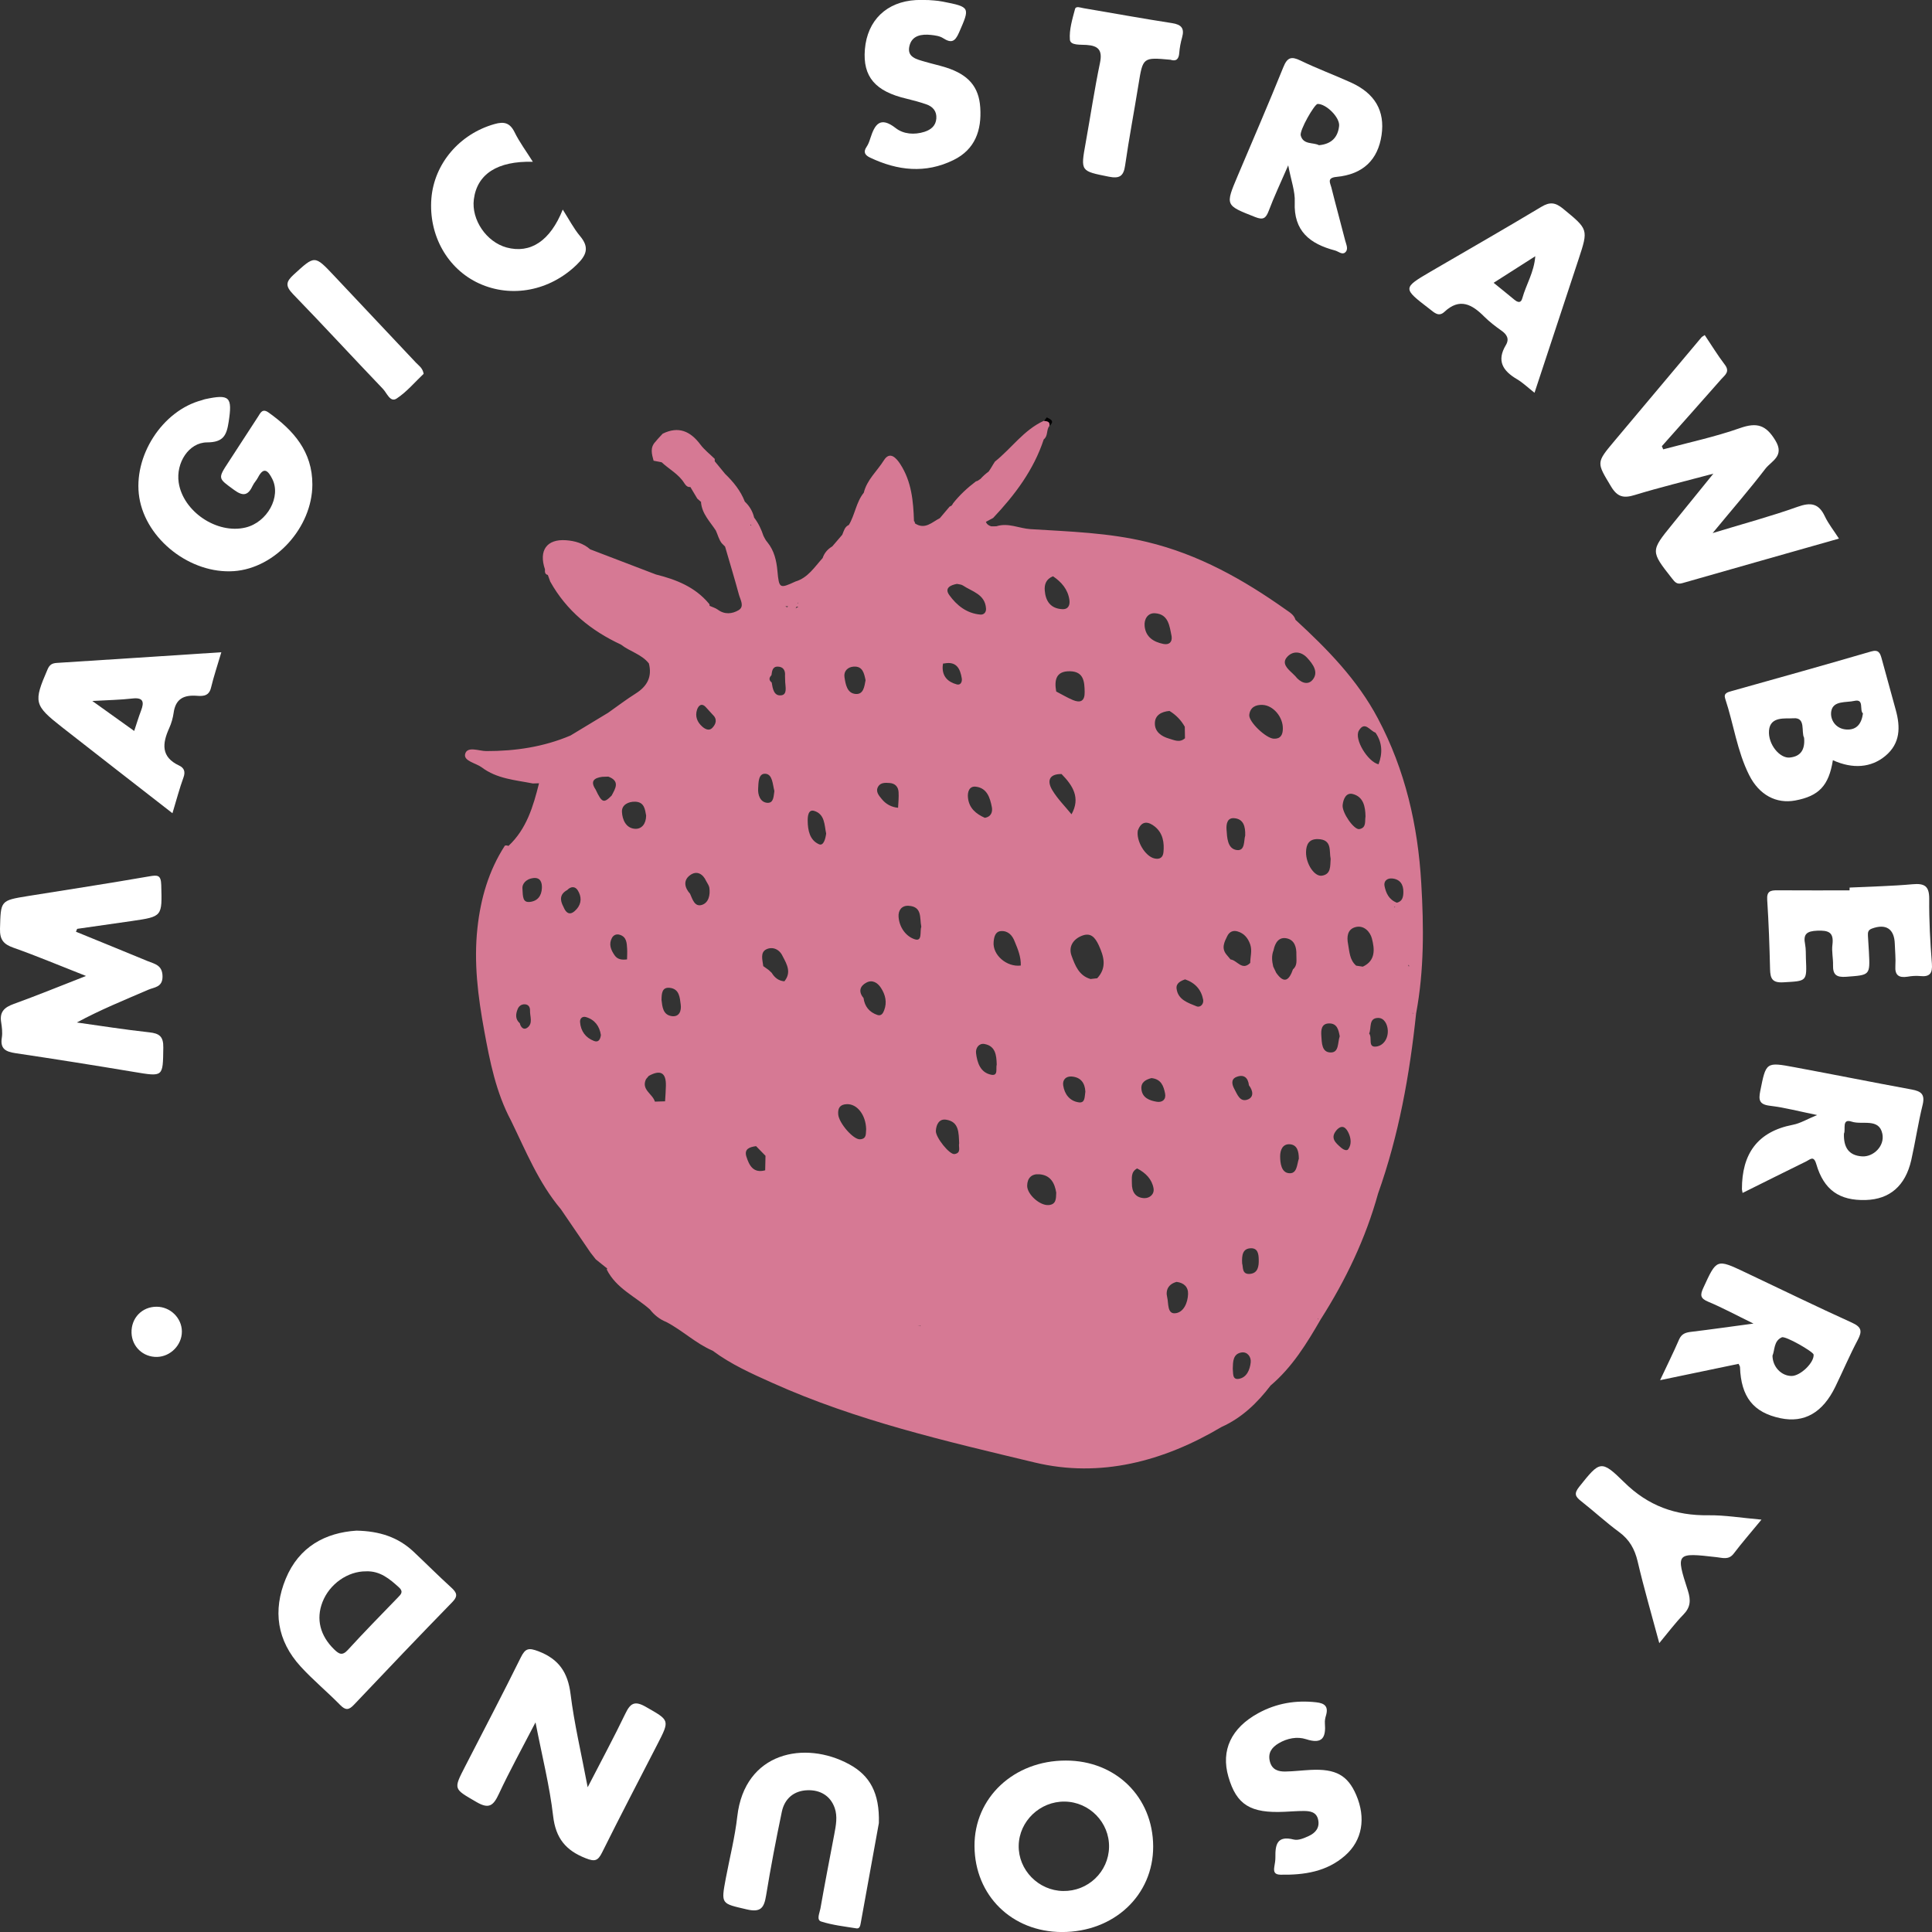 <?xml version="1.0" encoding="utf-8"?>
<!-- Generator: Adobe Illustrator 16.0.0, SVG Export Plug-In . SVG Version: 6.00 Build 0)  -->
<!DOCTYPE svg PUBLIC "-//W3C//DTD SVG 1.1//EN" "http://www.w3.org/Graphics/SVG/1.1/DTD/svg11.dtd">
<svg version="1.1" id="Layer_1" xmlns="http://www.w3.org/2000/svg" xmlns:xlink="http://www.w3.org/1999/xlink" x="0px" y="0px"
	 width="50px" height="50px" viewBox="0 0 50 50" enable-background="new 0 0 50 50" xml:space="preserve">
<rect x="0" y="0" width="50" height="50" fill="#333333" stroke="none"/>
<g>
	<path fill-rule="evenodd" clip-rule="evenodd" fill="#FFFFFF" d="M43.044,11.629c0.666-0.179,1.343-0.323,1.99-0.551
		c0.437-0.153,0.67-0.079,0.912,0.32c0.249,0.407-0.104,0.532-0.258,0.733c-0.412,0.538-0.857,1.049-1.365,1.665
		c0.809-0.246,1.514-0.435,2.199-0.68c0.343-0.123,0.548-0.088,0.706,0.249c0.091,0.192,0.229,0.363,0.364,0.574
		c-1.376,0.391-2.716,0.77-4.054,1.153c-0.136,0.039-0.19-0.023-0.263-0.117c-0.561-0.713-0.561-0.711,0.002-1.404
		c0.334-0.41,0.666-0.821,1.064-1.312c-0.738,0.197-1.389,0.355-2.027,0.55c-0.289,0.09-0.454,0.06-0.621-0.22
		c-0.371-0.619-0.389-0.608,0.082-1.169c0.752-0.896,1.503-1.79,2.256-2.686c0.016-0.02,0.043-0.031,0.087-0.062
		c0.173,0.257,0.333,0.521,0.52,0.766c0.14,0.183,0.002,0.269-0.092,0.375c-0.511,0.58-1.024,1.158-1.538,1.735
		C43.021,11.577,43.032,11.603,43.044,11.629z"/>
	<path fill-rule="evenodd" clip-rule="evenodd" fill="#FFFFFF" d="M2.226,25.258c-0.695-0.273-1.28-0.52-1.878-0.731
		C0.094,24.437-0.007,24.322,0,24.037c0.021-0.731,0.003-0.731,0.726-0.848c1.045-0.167,2.093-0.328,3.136-0.509
		c0.22-0.038,0.304-0.038,0.311,0.227c0.022,0.813,0.035,0.813-0.763,0.929c-0.47,0.068-0.941,0.134-1.411,0.202
		c-0.005,0-0.008,0.019-0.033,0.075c0.619,0.253,1.239,0.505,1.857,0.761c0.18,0.072,0.377,0.102,0.383,0.387
		c0.007,0.291-0.212,0.286-0.368,0.353c-0.617,0.267-1.241,0.518-1.849,0.848c0.623,0.087,1.245,0.186,1.871,0.254
		c0.263,0.029,0.371,0.104,0.366,0.396c-0.011,0.766,0.007,0.757-0.768,0.628c-1.018-0.17-2.037-0.332-3.058-0.484
		C0.153,27.218,0,27.149,0.047,26.856c0.021-0.131,0.003-0.272-0.018-0.406c-0.042-0.265,0.087-0.381,0.324-0.467
		C0.951,25.767,1.539,25.526,2.226,25.258z"/>
	<path fill-rule="evenodd" clip-rule="evenodd" fill="#FFFFFF" d="M15.209,46.254c0.361-0.701,0.681-1.294,0.973-1.901
		c0.129-0.269,0.238-0.348,0.53-0.181c0.619,0.354,0.629,0.335,0.297,0.979c-0.478,0.93-0.962,1.855-1.427,2.791
		c-0.109,0.221-0.192,0.241-0.424,0.149c-0.516-0.201-0.777-0.519-0.843-1.092c-0.09-0.779-0.285-1.546-0.456-2.424
		c-0.349,0.674-0.67,1.255-0.95,1.855c-0.142,0.304-0.257,0.395-0.582,0.204c-0.586-0.342-0.599-0.318-0.291-0.916
		c0.483-0.941,0.976-1.879,1.444-2.827c0.118-0.239,0.207-0.249,0.455-0.156c0.529,0.203,0.761,0.548,0.831,1.106
		C14.861,44.609,15.041,45.363,15.209,46.254z"/>
	<path fill-rule="evenodd" clip-rule="evenodd" fill="#FFFFFF" d="M8.084,12.543c-0.005,1.109-0.961,2.163-2.03,2.238
		c-1.122,0.079-2.274-0.817-2.449-1.905c-0.169-1.063,0.593-2.25,1.619-2.519c0.026-0.008,0.051-0.019,0.078-0.025
		c0.648-0.14,0.714-0.058,0.616,0.585c-0.054,0.354-0.14,0.53-0.559,0.532c-0.476,0.002-0.808,0.532-0.735,1.035
		c0.11,0.754,0.991,1.347,1.732,1.168c0.562-0.136,0.925-0.797,0.69-1.258c-0.104-0.206-0.217-0.333-0.371-0.034
		c-0.037,0.073-0.099,0.133-0.133,0.205c-0.115,0.246-0.236,0.296-0.483,0.115c-0.417-0.306-0.431-0.286-0.137-0.734
		c0.253-0.387,0.502-0.775,0.755-1.161c0.064-0.098,0.111-0.226,0.276-0.107C7.6,11.139,8.087,11.691,8.084,12.543z"/>
	<path fill-rule="evenodd" clip-rule="evenodd" fill="#FFFFFF" d="M22.745,47.181c-0.135,0.744-0.303,1.666-0.469,2.586
		c-0.013,0.07-0.026,0.152-0.111,0.139c-0.308-0.049-0.621-0.084-0.915-0.178c-0.127-0.041-0.037-0.225-0.018-0.334
		c0.113-0.642,0.237-1.281,0.359-1.922c0.043-0.228,0.089-0.462,0.01-0.685c-0.114-0.319-0.38-0.466-0.701-0.456
		c-0.349,0.01-0.594,0.213-0.666,0.556c-0.15,0.717-0.288,1.438-0.406,2.16c-0.052,0.317-0.128,0.456-0.502,0.368
		c-0.663-0.156-0.669-0.126-0.542-0.805c0.101-0.533,0.236-1.063,0.297-1.601c0.19-1.667,1.75-1.978,2.903-1.346
		C22.508,45.95,22.767,46.398,22.745,47.181z"/>
	<path fill-rule="evenodd" clip-rule="evenodd" fill="#FFFFFF" d="M33.245,46.889c-0.887,0.042-1.244-0.181-1.454-0.906
		c-0.199-0.686,0.073-1.264,0.774-1.647c0.469-0.256,0.967-0.34,1.496-0.281c0.222,0.024,0.324,0.107,0.256,0.34
		c-0.02,0.064-0.034,0.135-0.029,0.201c0.029,0.367-0.059,0.553-0.488,0.414c-0.229-0.074-0.486-0.025-0.708,0.106
		c-0.179,0.107-0.284,0.247-0.228,0.471c0.055,0.216,0.22,0.264,0.405,0.26c0.218-0.004,0.433-0.031,0.65-0.042
		c0.649-0.033,0.96,0.139,1.179,0.648c0.256,0.596,0.16,1.176-0.285,1.567c-0.477,0.422-1.063,0.507-1.675,0.497
		c-0.157-0.003-0.179-0.079-0.159-0.205c0.013-0.08,0.029-0.163,0.028-0.243c-0.005-0.324,0.038-0.573,0.475-0.462
		c0.114,0.03,0.268-0.035,0.388-0.091c0.17-0.077,0.289-0.212,0.244-0.42c-0.043-0.205-0.211-0.228-0.381-0.228
		C33.571,46.868,33.409,46.882,33.245,46.889z"/>
	<path fill-rule="evenodd" clip-rule="evenodd" fill="#FFFFFF" d="M24.024,0.001c0.052,0.006,0.217,0.009,0.376,0.041
		c0.714,0.14,0.706,0.147,0.418,0.804c-0.104,0.238-0.201,0.276-0.412,0.141c-0.086-0.056-0.205-0.071-0.311-0.083
		c-0.246-0.026-0.494,0.011-0.559,0.286c-0.07,0.295,0.191,0.344,0.398,0.406c0.182,0.054,0.369,0.094,0.55,0.151
		c0.578,0.185,0.85,0.498,0.885,1.036c0.039,0.588-0.133,1.085-0.693,1.359c-0.724,0.356-1.447,0.275-2.158-0.063
		c-0.132-0.063-0.185-0.144-0.089-0.282c0.045-0.065,0.072-0.146,0.097-0.224c0.114-0.352,0.25-0.574,0.656-0.257
		c0.2,0.156,0.482,0.179,0.744,0.095c0.165-0.054,0.291-0.153,0.306-0.342c0.015-0.191-0.091-0.311-0.259-0.369
		c-0.166-0.057-0.336-0.104-0.508-0.145c-0.814-0.189-1.14-0.57-1.082-1.276c0.062-0.754,0.562-1.236,1.327-1.278
		C23.777-0.002,23.846,0.001,24.024,0.001z"/>
	<path fill-rule="evenodd" clip-rule="evenodd" fill="#FFFFFF" d="M47.868,22.97c0.544-0.026,1.088-0.037,1.631-0.086
		c0.307-0.027,0.431,0.046,0.429,0.38c-0.005,0.557,0.025,1.115,0.069,1.671c0.02,0.256-0.053,0.352-0.307,0.325
		c-0.105-0.011-0.218-0.001-0.324,0.017c-0.225,0.034-0.33-0.037-0.314-0.28c0.012-0.188-0.009-0.38-0.015-0.57
		c-0.011-0.388-0.228-0.529-0.591-0.396c-0.104,0.038-0.108,0.103-0.104,0.187c0.009,0.136,0.018,0.271,0.025,0.408
		c0.032,0.623,0.031,0.606-0.588,0.653c-0.256,0.019-0.346-0.055-0.34-0.301c0.005-0.176-0.039-0.355-0.016-0.528
		c0.041-0.325-0.101-0.375-0.391-0.364c-0.271,0.011-0.371,0.085-0.316,0.354c0.023,0.119,0.017,0.244,0.021,0.367
		c0.026,0.6,0.025,0.58-0.583,0.615c-0.29,0.018-0.339-0.099-0.345-0.341c-0.014-0.598-0.035-1.197-0.074-1.794
		c-0.014-0.219,0.08-0.247,0.258-0.246c0.625,0.004,1.249,0.002,1.873,0.002C47.868,23.018,47.868,22.993,47.868,22.97z"/>
	<path fill-rule="evenodd" clip-rule="evenodd" fill="#FFFFFF" d="M14.564,5.424c0.165,0.257,0.283,0.49,0.448,0.686
		c0.252,0.299,0.162,0.501-0.093,0.747c-0.688,0.664-1.672,0.865-2.519,0.479c-0.82-0.375-1.311-1.248-1.236-2.199
		c0.073-0.904,0.73-1.671,1.633-1.926c0.243-0.069,0.396-0.038,0.518,0.206c0.129,0.264,0.308,0.502,0.475,0.77
		c-0.919-0.024-1.444,0.318-1.527,0.974c-0.066,0.526,0.324,1.1,0.847,1.244C13.727,6.571,14.239,6.237,14.564,5.424z"/>
	<path fill-rule="evenodd" clip-rule="evenodd" fill="#FFFFFF" d="M45.587,39.328c-0.274,0.333-0.506,0.599-0.718,0.878
		c-0.13,0.171-0.283,0.111-0.441,0.094c-1.053-0.121-1.063-0.117-0.745,0.867c0.079,0.251,0.068,0.43-0.119,0.621
		c-0.207,0.211-0.384,0.45-0.622,0.736c-0.2-0.745-0.399-1.426-0.56-2.115c-0.076-0.321-0.213-0.564-0.481-0.761
		c-0.339-0.249-0.648-0.536-0.979-0.796c-0.15-0.118-0.196-0.192-0.054-0.372c0.534-0.667,0.563-0.714,1.165-0.12
		c0.621,0.612,1.328,0.867,2.181,0.855C44.642,39.21,45.07,39.283,45.587,39.328z"/>
	<path fill-rule="evenodd" clip-rule="evenodd" fill="#FFFFFF" d="M30.29,1.546c-0.715-0.065-0.712-0.064-0.827,0.648
		c-0.112,0.696-0.245,1.39-0.345,2.088c-0.04,0.285-0.152,0.345-0.425,0.29c-0.729-0.146-0.729-0.135-0.597-0.869
		c0.125-0.695,0.229-1.393,0.373-2.083c0.066-0.325-0.047-0.437-0.35-0.457c-0.154-0.012-0.416,0.019-0.43-0.136
		c-0.021-0.26,0.064-0.533,0.133-0.794c0.023-0.085,0.145-0.033,0.221-0.021c0.762,0.129,1.521,0.268,2.287,0.386
		c0.242,0.037,0.33,0.132,0.262,0.373c-0.037,0.13-0.063,0.266-0.073,0.4C30.507,1.531,30.44,1.595,30.29,1.546z"/>
	<path fill-rule="evenodd" clip-rule="evenodd" fill="#FFFFFF" d="M10.964,9.674c-0.224,0.211-0.436,0.468-0.702,0.642
		c-0.164,0.106-0.251-0.148-0.351-0.251C9.131,9.251,8.368,8.42,7.583,7.611C7.382,7.402,7.396,7.292,7.605,7.103
		c0.544-0.495,0.533-0.506,1.04,0.032c0.708,0.751,1.416,1.501,2.123,2.254C10.84,9.464,10.938,9.523,10.964,9.674z"/>
	<path fill-rule="evenodd" clip-rule="evenodd" fill="#FFFFFF" d="M4.066,35.117c-0.361,0.009-0.651-0.264-0.662-0.623
		c-0.012-0.383,0.27-0.677,0.65-0.676c0.354,0,0.652,0.292,0.653,0.641C4.709,34.807,4.415,35.108,4.066,35.117z"/>
	<path fill-rule="evenodd" clip-rule="evenodd" d="M26.985,10.941c0.035-0.046,0.07-0.093,0.106-0.139
		c0.099,0.05,0.212,0.094,0.068,0.22C27.101,10.995,27.043,10.969,26.985,10.941z"/>
	<path fill-rule="evenodd" clip-rule="evenodd" fill="#FFFFFF" d="M27.585,45.563c-1.346-0.002-2.374,0.961-2.365,2.217
		c0.009,1.276,0.966,2.217,2.261,2.221c1.349,0.002,2.367-0.952,2.363-2.217C29.839,46.509,28.879,45.563,27.585,45.563z
		 M27.513,48.939c-0.639-0.01-1.162-0.546-1.149-1.177c0.011-0.63,0.552-1.146,1.19-1.137c0.641,0.008,1.16,0.541,1.148,1.178
		C28.69,48.441,28.159,48.95,27.513,48.939z"/>
	<path fill-rule="evenodd" clip-rule="evenodd" fill="#FFFFFF" d="M11.676,41.083c-0.332-0.302-0.649-0.62-0.976-0.928
		c-0.396-0.371-0.875-0.531-1.476-0.542c-0.806,0.053-1.487,0.417-1.829,1.245c-0.34,0.823-0.226,1.604,0.386,2.272
		c0.321,0.351,0.69,0.655,1.023,0.995c0.142,0.146,0.227,0.131,0.358-0.008c0.841-0.888,1.685-1.774,2.54-2.651
		C11.864,41.302,11.82,41.215,11.676,41.083z M10.298,41.342c-0.435,0.449-0.873,0.896-1.294,1.356
		c-0.147,0.162-0.231,0.108-0.356-0.012c-0.362-0.353-0.474-0.783-0.302-1.225C8.527,40.994,9,40.661,9.475,40.666
		c0.359-0.014,0.607,0.194,0.852,0.417C10.446,41.192,10.38,41.259,10.298,41.342z"/>
	<path fill-rule="evenodd" clip-rule="evenodd" fill="#FFFFFF" d="M49.062,18.373c-0.122-0.445-0.245-0.889-0.366-1.333
		c-0.04-0.144-0.081-0.237-0.275-0.179c-1.196,0.349-2.396,0.685-3.597,1.021c-0.114,0.033-0.225,0.054-0.175,0.203
		c0.218,0.655,0.307,1.354,0.62,1.976c0.261,0.518,0.704,0.745,1.189,0.656c0.615-0.114,0.871-0.383,0.977-1.043
		c0.514,0.234,0.992,0.194,1.358-0.111C49.183,19.238,49.185,18.817,49.062,18.373z M46.319,19.605
		c-0.256,0.027-0.566-0.34-0.537-0.699c0.03-0.377,0.43-0.302,0.633-0.317c0.328-0.027,0.193,0.35,0.275,0.505
		C46.718,19.406,46.597,19.578,46.319,19.605z M47.79,18.88c-0.287-0.015-0.434-0.261-0.397-0.473
		c0.048-0.282,0.386-0.219,0.597-0.268c0.265-0.06,0.125,0.236,0.223,0.325C48.177,18.729,48.052,18.894,47.79,18.88z"/>
	<path fill-rule="evenodd" clip-rule="evenodd" fill="#FFFFFF" d="M49.478,28.197c-1.012-0.186-2.021-0.389-3.034-0.577
		c-0.745-0.139-0.739-0.133-0.889,0.617c-0.045,0.227-0.029,0.345,0.244,0.379c0.388,0.047,0.769,0.147,1.228,0.241
		c-0.256,0.105-0.436,0.216-0.627,0.252c-0.926,0.179-1.32,0.762-1.319,1.666c0,0.012,0.004,0.025,0.017,0.098
		c0.564-0.28,1.107-0.552,1.652-0.819c0.095-0.046,0.188-0.159,0.255,0.071c0.196,0.674,0.602,0.951,1.281,0.931
		c0.62-0.019,1.024-0.364,1.177-1.031c0.107-0.476,0.178-0.96,0.295-1.434C49.823,28.319,49.718,28.242,49.478,28.197z
		 M48.194,29.927c-0.357-0.021-0.484-0.243-0.473-0.588c0.053-0.107-0.066-0.399,0.201-0.311c0.27,0.091,0.707-0.101,0.793,0.313
		C48.782,29.662,48.481,29.944,48.194,29.927z"/>
	<path fill-rule="evenodd" clip-rule="evenodd" fill="#FFFFFF" d="M47.927,34.23c-0.926-0.419-1.84-0.867-2.759-1.301
		c-0.747-0.354-0.741-0.351-1.087,0.403c-0.086,0.186-0.078,0.271,0.128,0.357c0.362,0.151,0.71,0.34,1.171,0.565
		c-0.622,0.083-1.114,0.154-1.607,0.213c-0.146,0.017-0.252,0.048-0.318,0.198c-0.145,0.335-0.307,0.661-0.492,1.054
		c0.717-0.149,1.375-0.286,2.031-0.423c0.016,0.036,0.036,0.059,0.037,0.084c0.027,0.773,0.346,1.176,1.045,1.323
		c0.617,0.13,1.095-0.141,1.422-0.814c0.196-0.403,0.371-0.816,0.58-1.211C48.197,34.452,48.181,34.345,47.927,34.23z M46.365,35.61
		c-0.261-0.001-0.49-0.231-0.493-0.526c0.063-0.146,0.029-0.379,0.241-0.474c0.095-0.043,0.815,0.373,0.823,0.446
		C46.955,35.262,46.595,35.611,46.365,35.61z"/>
	<path fill-rule="evenodd" clip-rule="evenodd" fill="#FFFFFF" d="M34.964,2.136c-0.432-0.196-0.879-0.361-1.306-0.568
		c-0.239-0.116-0.343-0.085-0.446,0.172c-0.381,0.944-0.786,1.878-1.182,2.814c-0.324,0.767-0.32,0.758,0.454,1.063
		c0.208,0.083,0.277,0.033,0.351-0.161c0.137-0.365,0.305-0.719,0.504-1.177c0.074,0.392,0.182,0.675,0.169,0.952
		c-0.032,0.753,0.396,1.081,1.041,1.251c0.089,0.024,0.184,0.118,0.262,0.052c0.095-0.081,0.029-0.205,0.003-0.307
		c-0.117-0.459-0.244-0.917-0.359-1.378c-0.027-0.111-0.125-0.247,0.133-0.271c0.688-0.065,1.074-0.443,1.167-1.083
		C35.845,2.873,35.587,2.419,34.964,2.136z M34.134,3.758c-0.146-0.08-0.404-0.004-0.471-0.251
		c-0.037-0.133,0.357-0.815,0.437-0.817c0.22-0.004,0.579,0.348,0.556,0.57C34.625,3.552,34.46,3.729,34.134,3.758z"/>
	<path fill-rule="evenodd" clip-rule="evenodd" fill="#FFFFFF" d="M40.452,5.401c-0.202-0.166-0.344-0.18-0.566-0.046
		c-0.942,0.566-1.898,1.112-2.848,1.666c-0.744,0.436-0.742,0.437-0.042,0.974c0.118,0.09,0.235,0.217,0.386,0.075
		c0.396-0.371,0.715-0.192,1.029,0.123c0.134,0.134,0.287,0.251,0.441,0.36c0.145,0.1,0.215,0.217,0.121,0.375
		c-0.248,0.412-0.078,0.671,0.287,0.886c0.149,0.088,0.277,0.212,0.453,0.351c0.393-1.188,0.766-2.322,1.14-3.455
		C41.111,5.928,41.104,5.938,40.452,5.401z M39.398,7.716c-0.036,0.137-0.119,0.113-0.209,0.038
		c-0.166-0.139-0.335-0.273-0.534-0.435c0.379-0.242,0.709-0.453,1.078-0.688C39.702,7.047,39.495,7.365,39.398,7.716z"/>
	<path fill-rule="evenodd" clip-rule="evenodd" fill="#FFFFFF" d="M1.473,17.156c-0.124,0.008-0.189,0.045-0.241,0.165
		c-0.368,0.852-0.355,0.927,0.372,1.498c0.939,0.736,1.883,1.467,2.859,2.227c0.103-0.339,0.181-0.64,0.287-0.93
		c0.054-0.151,0.009-0.245-0.111-0.302c-0.479-0.223-0.44-0.572-0.259-0.972c0.055-0.122,0.094-0.257,0.113-0.39
		c0.044-0.325,0.217-0.459,0.545-0.448c0.159,0.007,0.362,0.05,0.423-0.206c0.069-0.287,0.164-0.569,0.267-0.918
		C4.263,16.976,2.868,17.068,1.473,17.156z M3.649,18.395c-0.061,0.16-0.11,0.323-0.176,0.522c-0.35-0.25-0.674-0.482-1.084-0.776
		c0.412-0.023,0.722-0.028,1.028-0.063C3.708,18.043,3.739,18.162,3.649,18.395z"/>
	<path fill-rule="evenodd" clip-rule="evenodd" d="M12.563,23.775c0,0.517,0,1.034,0,1.552
		C12.435,24.81,12.437,24.292,12.563,23.775z"/>
	<path fill-rule="evenodd" clip-rule="evenodd" d="M12.566,25.652c0.152,0.173,0.05,0.382,0.08,0.572
		C12.492,26.052,12.595,25.844,12.566,25.652z"/>
	<g>
		<polygon fill-rule="evenodd" clip-rule="evenodd" points="29.451,21.484 29.45,21.484 29.451,21.484 		"/>
		<rect x="29.451" y="21.483" fill-rule="evenodd" clip-rule="evenodd" width="0.001" height="0.001"/>
		<rect x="22.348" y="25.826" fill-rule="evenodd" clip-rule="evenodd" width="0.001" height="0.001"/>
		<polygon fill-rule="evenodd" clip-rule="evenodd" points="22.348,25.825 22.348,25.825 22.348,25.825 		"/>
		<rect x="34.593" y="29.241" fill-rule="evenodd" clip-rule="evenodd" width="0.004" height="0.005"/>
		<polygon fill-rule="evenodd" clip-rule="evenodd" points="34.595,29.244 34.595,29.243 34.595,29.244 		"/>
		<path fill-rule="evenodd" clip-rule="evenodd" fill="#D67994" d="M36.782,22.856c-0.086-1.491-0.414-2.929-1.123-4.264
			c-0.531-1.003-1.309-1.795-2.132-2.552c-0.037-0.129-0.147-0.19-0.247-0.261c-1.1-0.78-2.257-1.431-3.588-1.751
			c-0.997-0.242-2.01-0.271-3.023-0.334c-0.293-0.018-0.575-0.172-0.879-0.075c-0.043,0.004-0.09,0.002-0.135,0.003
			c-0.059-0.018-0.111-0.045-0.141-0.116l0,0c0.063-0.034,0.125-0.066,0.188-0.101c0.563-0.597,1.05-1.242,1.31-2.034
			c0.117-0.089,0.062-0.25,0.148-0.35c0.019-0.123-0.073-0.117-0.149-0.129c-0.516,0.236-0.834,0.712-1.262,1.054
			c-0.031,0.045-0.059,0.094-0.087,0.141c-0.022,0.042-0.051,0.076-0.075,0.116c-0.077,0.057-0.149,0.12-0.213,0.192
			c-0.039,0.021-0.065,0.055-0.116,0.062c-0.221,0.167-0.423,0.354-0.595,0.572c-0.006,0.024-0.026,0.035-0.036,0.057
			c-0.017,0.009-0.034,0.017-0.051,0.025c-0.084,0.099-0.168,0.197-0.252,0.298c-0.204,0.104-0.386,0.31-0.648,0.134
			c0.005-0.023-0.003-0.043-0.022-0.058c-0.017-0.514-0.063-1.021-0.351-1.468c-0.106-0.166-0.274-0.352-0.429-0.103
			c-0.174,0.278-0.439,0.503-0.519,0.837c-0.199,0.246-0.228,0.571-0.387,0.835l0.003-0.002c-0.112,0.048-0.132,0.158-0.173,0.255
			c-0.086,0.101-0.172,0.2-0.258,0.301c-0.119,0.071-0.206,0.169-0.25,0.302c-0.209,0.23-0.378,0.51-0.703,0.607
			c-0.412,0.191-0.425,0.181-0.467-0.271c-0.024-0.269-0.083-0.526-0.258-0.743c-0.042-0.046-0.073-0.105-0.103-0.165
			c-0.056-0.17-0.131-0.331-0.243-0.476h0.001c-0.039-0.161-0.119-0.298-0.24-0.411v0.001c-0.11-0.284-0.296-0.512-0.512-0.721
			c-0.089-0.109-0.178-0.217-0.267-0.325c0-0.021,0-0.043-0.001-0.063c-0.125-0.123-0.268-0.232-0.371-0.371
			c-0.259-0.346-0.565-0.482-0.975-0.281c-0.041,0.044-0.082,0.088-0.123,0.132c-0.022,0.027-0.044,0.052-0.065,0.077
			c-0.146,0.152-0.094,0.322-0.048,0.491c0.069,0.014,0.138,0.026,0.208,0.04c0.194,0.181,0.44,0.305,0.585,0.539
			c0.039,0.058,0.081,0.111,0.159,0.102c0.06,0.101,0.119,0.2,0.179,0.3c0.034,0.03,0.068,0.06,0.102,0.09
			c-0.001,0.003-0.005,0.002-0.006,0.005c0.025,0.298,0.233,0.499,0.384,0.731c0.051,0.109,0.077,0.231,0.152,0.328
			c0.029,0.029,0.058,0.059,0.087,0.088c0.121,0.415,0.246,0.829,0.359,1.245c0.037,0.134,0.151,0.307-0.013,0.402
			c-0.16,0.094-0.357,0.118-0.535-0.016c-0.062-0.045-0.142-0.066-0.213-0.099c0.004-0.025-0.003-0.047-0.021-0.063
			c-0.359-0.428-0.847-0.618-1.367-0.748c-0.567-0.218-1.135-0.435-1.702-0.651c-0.177-0.157-0.396-0.218-0.623-0.235
			c-0.5-0.037-0.713,0.265-0.546,0.754C14.1,14.8,14.098,14.86,14.178,14.88c0.021,0.058,0.042,0.114,0.062,0.171
			c0.421,0.756,1.057,1.271,1.831,1.631c0.229,0.181,0.534,0.248,0.722,0.488c0.089,0.349-0.046,0.592-0.341,0.778
			c-0.245,0.154-0.476,0.331-0.713,0.498c-0.325,0.196-0.649,0.393-0.974,0.589l0.011,0.022c0,0,0,0.001,0,0.001
			c-0.004-0.008-0.007-0.016-0.011-0.023c-0.698,0.296-1.426,0.404-2.181,0.403c-0.188-0.001-0.488-0.133-0.545,0.071
			c-0.052,0.186,0.272,0.236,0.428,0.35c0.391,0.297,0.867,0.327,1.323,0.417c0.053-0.002,0.107-0.004,0.16-0.005
			c-0.15,0.597-0.321,1.184-0.792,1.622c-0.026-0.013-0.056-0.018-0.092-0.008c-0.418,0.647-0.625,1.361-0.709,2.124
			c-0.1,0.902,0.014,1.787,0.175,2.666c0.146,0.797,0.304,1.595,0.691,2.322c0.386,0.791,0.716,1.614,1.293,2.298
			c0.255,0.374,0.511,0.748,0.766,1.122c0.046,0.059,0.092,0.116,0.138,0.176c0.098,0.078,0.196,0.157,0.295,0.236
			c-0.002,0.01-0.011,0.017-0.012,0.026c0.241,0.486,0.737,0.697,1.117,1.033c0.113,0.146,0.253,0.256,0.424,0.325
			c0.419,0.218,0.764,0.557,1.201,0.744c0.472,0.352,1.004,0.59,1.535,0.828c2.176,0.98,4.497,1.512,6.798,2.064
			c1.694,0.407,3.334-0.028,4.835-0.919c0.526-0.236,0.925-0.622,1.27-1.073c0.562-0.476,0.937-1.091,1.299-1.716
			c0.646-1.015,1.161-2.089,1.482-3.251c0.538-1.511,0.818-3.075,0.985-4.663C36.858,25.112,36.849,23.982,36.782,22.856z
			 M13.647,26.597c-0.094,0.069-0.17-0.009-0.195-0.116c0,0,0,0,0,0c-0.121-0.105-0.107-0.236-0.056-0.363
			c0.03-0.078,0.095-0.13,0.185-0.127c0.102,0.004,0.139,0.081,0.136,0.163C13.712,26.304,13.8,26.485,13.647,26.597z
			 M13.709,23.342c-0.178,0.017-0.178-0.121-0.189-0.358c-0.006-0.089,0.071-0.235,0.284-0.26c0.184-0.021,0.227,0.117,0.22,0.263
			C14.014,23.182,13.916,23.321,13.709,23.342z M17.053,17.646c0,0.001,0.001,0.003,0.001,0.005c-0.001,0-0.002,0-0.004,0.001
			C17.052,17.65,17.052,17.648,17.053,17.646z M14.58,23.465c-0.093-0.174-0.095-0.325,0.1-0.431c0.095-0.1,0.207-0.099,0.273,0.009
			c0.097,0.157,0.105,0.329-0.027,0.483v-0.001C14.777,23.696,14.663,23.668,14.58,23.465z M15.373,26.94
			c-0.217-0.083-0.343-0.254-0.361-0.487c-0.008-0.096,0.061-0.159,0.154-0.131c0.228,0.068,0.349,0.234,0.385,0.464
			C15.537,26.895,15.492,26.986,15.373,26.94z M15.415,20.434l-0.001-0.002c-0.146-0.217-0.038-0.299,0.171-0.328
			c0.053-0.001,0.106-0.004,0.159-0.005c0.308,0.116,0.183,0.307,0.084,0.492h0C15.623,20.796,15.578,20.778,15.415,20.434z
			 M16.228,24.829c-0.124,0.016-0.244,0.008-0.322-0.106c-0.094-0.136-0.157-0.282-0.071-0.446c0.042-0.081,0.121-0.111,0.204-0.085
			c0.178,0.054,0.182,0.211,0.191,0.358C16.236,24.644,16.229,24.737,16.228,24.829z M16.431,21.449
			c-0.238-0.017-0.326-0.246-0.335-0.438c-0.009-0.183,0.169-0.27,0.347-0.263c0.236,0.01,0.25,0.205,0.279,0.359
			C16.72,21.321,16.607,21.461,16.431,21.449z M17.212,28.502c-0.088,0.003-0.176,0.006-0.264,0.008
			c-0.056-0.202-0.359-0.306-0.23-0.58c0.024-0.028,0.047-0.057,0.071-0.085c0.293-0.163,0.454-0.097,0.444,0.259
			C17.231,28.236,17.22,28.369,17.212,28.502z M17.39,26.298c-0.235-0.03-0.249-0.245-0.27-0.419
			c0.003-0.167,0.009-0.34,0.222-0.313c0.241,0.031,0.251,0.252,0.275,0.433C17.638,26.158,17.582,26.322,17.39,26.298z
			 M18.167,23.418c-0.189,0.061-0.245-0.145-0.308-0.287c-0.147-0.162-0.18-0.352,0.001-0.482c0.169-0.124,0.329-0.039,0.416,0.153
			c0.029,0.058,0.073,0.113,0.082,0.173C18.384,23.159,18.342,23.361,18.167,23.418z M18.43,18.842
			c-0.078,0.078-0.178,0.031-0.254-0.036c-0.135-0.118-0.192-0.27-0.137-0.438c0.035-0.104,0.118-0.192,0.234-0.06
			c0.056,0.061,0.111,0.12,0.166,0.182C18.571,18.609,18.533,18.739,18.43,18.842z M19.965,17.475
			c0.015-0.104,0.024-0.225,0.163-0.223c0.142,0.002,0.201,0.098,0.188,0.237c0.002,0.056,0.003,0.11,0.005,0.165
			c0.007,0.129,0.055,0.319-0.099,0.34c-0.195,0.027-0.225-0.174-0.251-0.332C19.896,17.604,19.899,17.54,19.965,17.475z
			 M19.813,20.025c0.181,0.017,0.182,0.271,0.228,0.446c-0.021,0.124-0.012,0.315-0.18,0.306c-0.186-0.011-0.252-0.207-0.24-0.371
			C19.63,20.261,19.622,20.008,19.813,20.025z M19.445,13.603c-0.007-0.001-0.012-0.004-0.02-0.004
			c-0.001-0.01-0.004-0.02-0.005-0.029C19.431,13.578,19.436,13.593,19.445,13.603z M19.803,30.287
			c-0.308,0.085-0.415-0.129-0.486-0.353c-0.066-0.205,0.092-0.25,0.25-0.272c0.082,0.082,0.163,0.166,0.244,0.25
			C19.808,30.037,19.806,30.162,19.803,30.287z M20.3,25.396c-0.151-0.011-0.253-0.095-0.329-0.22
			c-0.025-0.024-0.052-0.049-0.078-0.073c-0.047-0.033-0.093-0.067-0.14-0.1c-0.018-0.158-0.088-0.359,0.086-0.438
			c0.155-0.07,0.333-0.003,0.417,0.184C20.367,24.958,20.486,25.167,20.3,25.396z M20.364,15.717
			c-0.015-0.01-0.022-0.03-0.045-0.027l0.001-0.002c0.026,0.002,0.053,0.002,0.079,0.004C20.387,15.7,20.376,15.709,20.364,15.717z
			 M20.651,15.596c0.001,0.004,0.005,0.01,0.007,0.014c-0.007,0-0.014,0.001-0.021,0C20.641,15.604,20.646,15.601,20.651,15.596z
			 M20.59,15.746c0.01-0.016,0.02-0.031,0.027-0.046c0.015,0.001,0.029,0.002,0.043,0.002C20.637,15.717,20.614,15.731,20.59,15.746
			z M21.198,21.85c-0.243-0.104-0.293-0.364-0.295-0.61c-0.001-0.108,0.012-0.301,0.169-0.254c0.28,0.086,0.262,0.371,0.309,0.586
			C21.363,21.713,21.312,21.897,21.198,21.85z M22.091,17.252c0.239-0.016,0.272,0.176,0.31,0.352
			c-0.031,0.162-0.052,0.371-0.256,0.356c-0.226-0.018-0.261-0.252-0.29-0.435C21.831,17.369,21.94,17.262,22.091,17.252z
			 M22.257,29.485c-0.173,0.011-0.544-0.417-0.564-0.642c-0.014-0.164,0.044-0.26,0.221-0.267c0.265-0.012,0.492,0.273,0.502,0.647
			C22.402,29.325,22.441,29.474,22.257,29.485z M22.882,26.146c-0.029,0.077-0.074,0.155-0.176,0.121
			c-0.209-0.072-0.329-0.22-0.358-0.44c0,0,0,0.001,0,0.001c-0.139-0.164-0.093-0.311,0.075-0.399
			c0.154-0.081,0.291,0.003,0.378,0.14C22.915,25.746,22.961,25.94,22.882,26.146z M23.242,20.905
			c-0.171-0.016-0.314-0.093-0.42-0.223c-0.074-0.091-0.172-0.195-0.095-0.326c0.064-0.107,0.186-0.1,0.294-0.092
			c0.144,0.009,0.226,0.097,0.234,0.235C23.264,20.634,23.249,20.771,23.242,20.905L23.242,20.905z M23.817,34.321
			c-0.02-0.015-0.041-0.024-0.065-0.013c0,0,0-0.001,0-0.002c0.024,0.001,0.049,0.001,0.074,0.002
			C23.823,34.313,23.82,34.316,23.817,34.321z M23.679,24.31c-0.229-0.071-0.404-0.305-0.424-0.581
			c-0.013-0.167,0.08-0.298,0.259-0.287c0.36,0.02,0.283,0.319,0.329,0.54C23.801,24.107,23.876,24.371,23.679,24.31z
			 M30.667,19.106c-0.137,0.124-0.279,0.047-0.416,0.008c-0.192-0.056-0.359-0.172-0.363-0.38c-0.006-0.226,0.169-0.316,0.378-0.335
			c0.168,0.102,0.3,0.238,0.396,0.409C30.663,18.908,30.665,19.009,30.667,19.106z M29.892,15.871
			c0.348,0.023,0.375,0.326,0.43,0.601c0.018,0.151-0.07,0.223-0.215,0.193c-0.253-0.051-0.457-0.179-0.484-0.461
			C29.604,16.021,29.708,15.858,29.892,15.871z M29.45,21.482c0,0,0.001,0.001,0.002,0.001c0.099-0.265,0.284-0.215,0.44-0.087
			c0.202,0.165,0.244,0.41,0.218,0.662c-0.014,0.134-0.094,0.187-0.226,0.16c-0.247-0.05-0.491-0.464-0.435-0.734
			C29.45,21.484,29.45,21.483,29.45,21.482z M28.071,17.911c0.004,0.238-0.113,0.286-0.305,0.206
			c-0.148-0.062-0.285-0.146-0.428-0.219l-0.004-0.005c-0.051-0.29-0.008-0.527,0.354-0.521
			C28.048,17.378,28.067,17.64,28.071,17.911z M27.731,21.074c-0.168-0.206-0.361-0.398-0.497-0.624
			c-0.14-0.233-0.091-0.422,0.239-0.418C27.764,20.329,27.969,20.647,27.731,21.074z M27.252,14.914
			c0.216,0.147,0.382,0.334,0.423,0.604c0.02,0.132-0.018,0.257-0.188,0.247c-0.301-0.017-0.428-0.213-0.449-0.484
			C27.026,15.13,27.069,14.986,27.252,14.914z M24.766,15.111c0.049,0.012,0.11,0.012,0.152,0.04c0.239,0.16,0.577,0.226,0.6,0.598
			c0.007,0.094-0.053,0.165-0.147,0.156c-0.351-0.03-0.61-0.236-0.803-0.504C24.438,15.221,24.592,15.143,24.766,15.111z
			 M23.996,13.98c0,0,0-0.001,0-0.002c0,0,0,0,0.001,0C23.997,13.979,23.996,13.979,23.996,13.98z M24.703,29.867
			c-0.13,0.02-0.491-0.433-0.483-0.599s0.086-0.317,0.262-0.291c0.341,0.05,0.328,0.339,0.341,0.612
			C24.798,29.68,24.889,29.838,24.703,29.867z M24.761,17.712c-0.227-0.062-0.376-0.203-0.365-0.462
			c0.001-0.026,0.007-0.052,0.01-0.077c0,0-0.001,0-0.002,0l0.002-0.003c0,0.001,0,0.002,0,0.003
			c0.013-0.001,0.026-0.001,0.039-0.004c0.311-0.058,0.406,0.14,0.446,0.389C24.904,17.645,24.862,17.74,24.761,17.712z
			 M25.051,20.645c-0.016-0.147,0.031-0.305,0.202-0.286c0.293,0.034,0.369,0.289,0.416,0.529c0.021,0.114-0.008,0.248-0.182,0.277
			C25.262,21.065,25.079,20.918,25.051,20.645z M25.651,27.814c-0.278-0.056-0.361-0.309-0.391-0.558
			c-0.016-0.135,0.077-0.262,0.215-0.238c0.289,0.05,0.314,0.292,0.32,0.533C25.767,27.652,25.841,27.852,25.651,27.814z
			 M25.715,24.376c0.011-0.123,0.04-0.268,0.188-0.279c0.184-0.014,0.297,0.107,0.359,0.274c0.083,0.198,0.163,0.396,0.156,0.617
			C26.054,25.034,25.683,24.714,25.715,24.376z M27.143,31.187c-0.228,0.022-0.563-0.277-0.56-0.502
			c0.004-0.202,0.119-0.309,0.311-0.295c0.299,0.02,0.402,0.234,0.441,0.474C27.33,31.025,27.335,31.168,27.143,31.187z
			 M27.921,28.529c-0.236-0.032-0.372-0.211-0.406-0.441c-0.02-0.142,0.07-0.237,0.216-0.228c0.245,0.017,0.347,0.174,0.358,0.391
			C28.067,28.38,28.089,28.551,27.921,28.529z M28.396,25.317c-0.057,0.007-0.113,0.012-0.172,0.02
			c-0.303-0.086-0.402-0.357-0.492-0.602c-0.083-0.225,0.032-0.425,0.266-0.517c0.232-0.093,0.342,0.045,0.434,0.237
			C28.57,24.754,28.652,25.039,28.396,25.317z M29.608,31.008c-0.225-0.012-0.318-0.167-0.315-0.384
			c0.001-0.141-0.03-0.295,0.136-0.385c0.223,0.116,0.383,0.28,0.424,0.513C29.881,30.903,29.757,31.014,29.608,31.008z
			 M29.942,28.514c-0.189-0.03-0.381-0.1-0.402-0.327c-0.02-0.184,0.123-0.25,0.259-0.286c0.255,0.026,0.315,0.209,0.353,0.397
			C30.183,28.454,30.083,28.535,29.942,28.514z M30.415,33.987c-0.211,0.021-0.17-0.26-0.208-0.412
			c-0.047-0.188,0.031-0.343,0.243-0.4c0.186,0.023,0.304,0.129,0.297,0.315C30.739,33.718,30.632,33.967,30.415,33.987z
			 M30.966,26.043c-0.22-0.09-0.479-0.168-0.516-0.455c-0.019-0.143,0.107-0.202,0.221-0.242c0.267,0.093,0.42,0.273,0.467,0.529
			C31.157,25.982,31.065,26.084,30.966,26.043z M31.247,37.005c0-0.002,0-0.003,0-0.003c0.001-0.001,0.002-0.001,0.004-0.001
			C31.249,37.002,31.249,37.003,31.247,37.005z M35.167,18.909c0.155-0.262,0.288,0.007,0.43,0.051
			c0.179,0.258,0.187,0.532,0.08,0.819c0.001,0,0.001,0.001,0.001,0.001h-0.001C35.401,19.719,35.038,19.128,35.167,18.909z
			 M35.009,20.549c0.277,0.071,0.326,0.325,0.33,0.582c-0.021,0.124,0.029,0.29-0.158,0.326c-0.139,0.026-0.452-0.425-0.434-0.62
			C34.763,20.679,34.837,20.505,35.009,20.549z M31.944,21.175c0.238,0.021,0.289,0.212,0.282,0.449
			c-0.04,0.129,0.003,0.406-0.22,0.375c-0.241-0.035-0.249-0.319-0.264-0.538C31.734,21.317,31.765,21.158,31.944,21.175z
			 M31.743,24.707c-0.141-0.169-0.057-0.329,0.021-0.486c0.055-0.109,0.153-0.152,0.27-0.114c0.166,0.05,0.265,0.173,0.321,0.334
			c0.056,0.16,0.001,0.319,0.001,0.479c-0.213,0.213-0.338-0.07-0.51-0.09C31.812,24.788,31.777,24.748,31.743,24.707z
			 M31.995,27.873c0.193-0.079,0.307,0.014,0.328,0.22c0.002-0.002-0.001,0,0.002-0.002c0.105,0.138,0.131,0.307-0.042,0.367
			c-0.195,0.069-0.263-0.139-0.337-0.273C31.886,28.076,31.848,27.934,31.995,27.873z M32.058,35.685
			c-0.174,0.027-0.139-0.154-0.154-0.264c0.005-0.181,0.004-0.382,0.224-0.419c0.155-0.026,0.257,0.117,0.24,0.258
			C32.347,35.446,32.268,35.651,32.058,35.685z M32.354,32.968c-0.223,0.023-0.177-0.185-0.207-0.267
			c-0.014-0.225,0.017-0.393,0.23-0.396c0.176-0.003,0.197,0.152,0.199,0.292C32.581,32.769,32.556,32.947,32.354,32.968z
			 M32.331,18.501c0.022-0.195,0.164-0.267,0.346-0.258c0.277,0.013,0.531,0.316,0.523,0.62c-0.003,0.155-0.059,0.263-0.236,0.254
			C32.763,19.107,32.312,18.68,32.331,18.501z M32.962,35.626c0-0.002-0.002-0.004-0.002-0.006c0.002-0.002,0.004-0.004,0.006-0.006
			C32.965,35.618,32.964,35.622,32.962,35.626z M32.951,25.015c-0.034-0.142-0.048-0.284,0.01-0.427H32.96
			c0.04-0.189,0.137-0.351,0.348-0.302c0.197,0.045,0.248,0.233,0.242,0.422c-0.004,0.131,0.035,0.275-0.088,0.378l0,0
			c-0.095,0.271-0.22,0.396-0.434,0.09C33.003,25.122,32.977,25.069,32.951,25.015z M33.347,30.361
			c-0.185-0.025-0.216-0.256-0.217-0.436c0-0.161,0.064-0.32,0.244-0.312c0.201,0.011,0.238,0.188,0.24,0.374
			C33.562,30.135,33.573,30.392,33.347,30.361z M33.521,17.497c-0.024-0.024-0.049-0.049-0.074-0.073
			c-0.131-0.122-0.293-0.265-0.123-0.436c0.149-0.152,0.357-0.125,0.506,0.037c0.147,0.16,0.307,0.373,0.137,0.572
			C33.837,17.749,33.643,17.657,33.521,17.497z M34.101,34.141c0.002-0.004,0.004-0.008,0.006-0.012
			c0.008,0.005,0.014,0.009,0.021,0.013C34.118,34.142,34.11,34.141,34.101,34.141z M33.8,22.053
			c0.004-0.202,0.078-0.342,0.306-0.337c0.379,0.008,0.288,0.311,0.331,0.511c-0.014,0.192,0.013,0.395-0.222,0.435
			C34.019,22.696,33.796,22.358,33.8,22.053z M34.196,26.806c-0.01-0.151,0-0.319,0.205-0.32c0.208,0,0.241,0.173,0.271,0.333
			c-0.057,0.161-0.014,0.418-0.23,0.419C34.204,27.239,34.209,26.989,34.196,26.806z M34.892,29.742
			c-0.037,0.052-0.13,0.008-0.181-0.037c-0.144-0.126-0.3-0.253-0.116-0.462v-0.001c0.148-0.156,0.245-0.049,0.305,0.078
			C34.962,29.454,34.985,29.613,34.892,29.742z M35.097,24.991c-0.17-0.148-0.172-0.36-0.209-0.559
			c-0.037-0.188-0.018-0.379,0.186-0.437c0.223-0.063,0.385,0.12,0.43,0.291c0.07,0.269,0.105,0.574-0.235,0.731
			C35.21,25.01,35.153,25,35.097,24.991z M35.613,27.085c-0.223,0.026-0.091-0.229-0.179-0.337c0.064-0.15-0.02-0.401,0.232-0.404
			c0.156-0.002,0.241,0.162,0.25,0.32C35.927,26.881,35.802,27.064,35.613,27.085z M36.099,23.486
			c-0.004-0.004-0.009-0.008-0.014-0.011c0.008-0.007,0.012-0.008,0.019-0.014C36.101,23.47,36.101,23.478,36.099,23.486z
			 M36.152,23.362c-0.208-0.078-0.284-0.251-0.321-0.434c-0.025-0.128,0.072-0.204,0.193-0.194c0.205,0.018,0.299,0.151,0.295,0.354
			C36.317,23.213,36.296,23.326,36.152,23.362z M36.452,25.005c-0.002-0.012-0.004-0.023-0.004-0.034c0.002,0,0.004,0,0.004,0
			c0.01,0.012,0.012,0.023,0.021,0.034C36.466,25.008,36.459,25.001,36.452,25.005z M36.557,26.225c0-0.004,0-0.008,0-0.012
			c0.009,0.005,0.019,0.009,0.026,0.013C36.574,26.226,36.565,26.226,36.557,26.225z"/>
		<polygon fill-rule="evenodd" clip-rule="evenodd" points="13.452,26.479 13.453,26.48 13.454,26.479 		"/>
	</g>
</g>
</svg>

